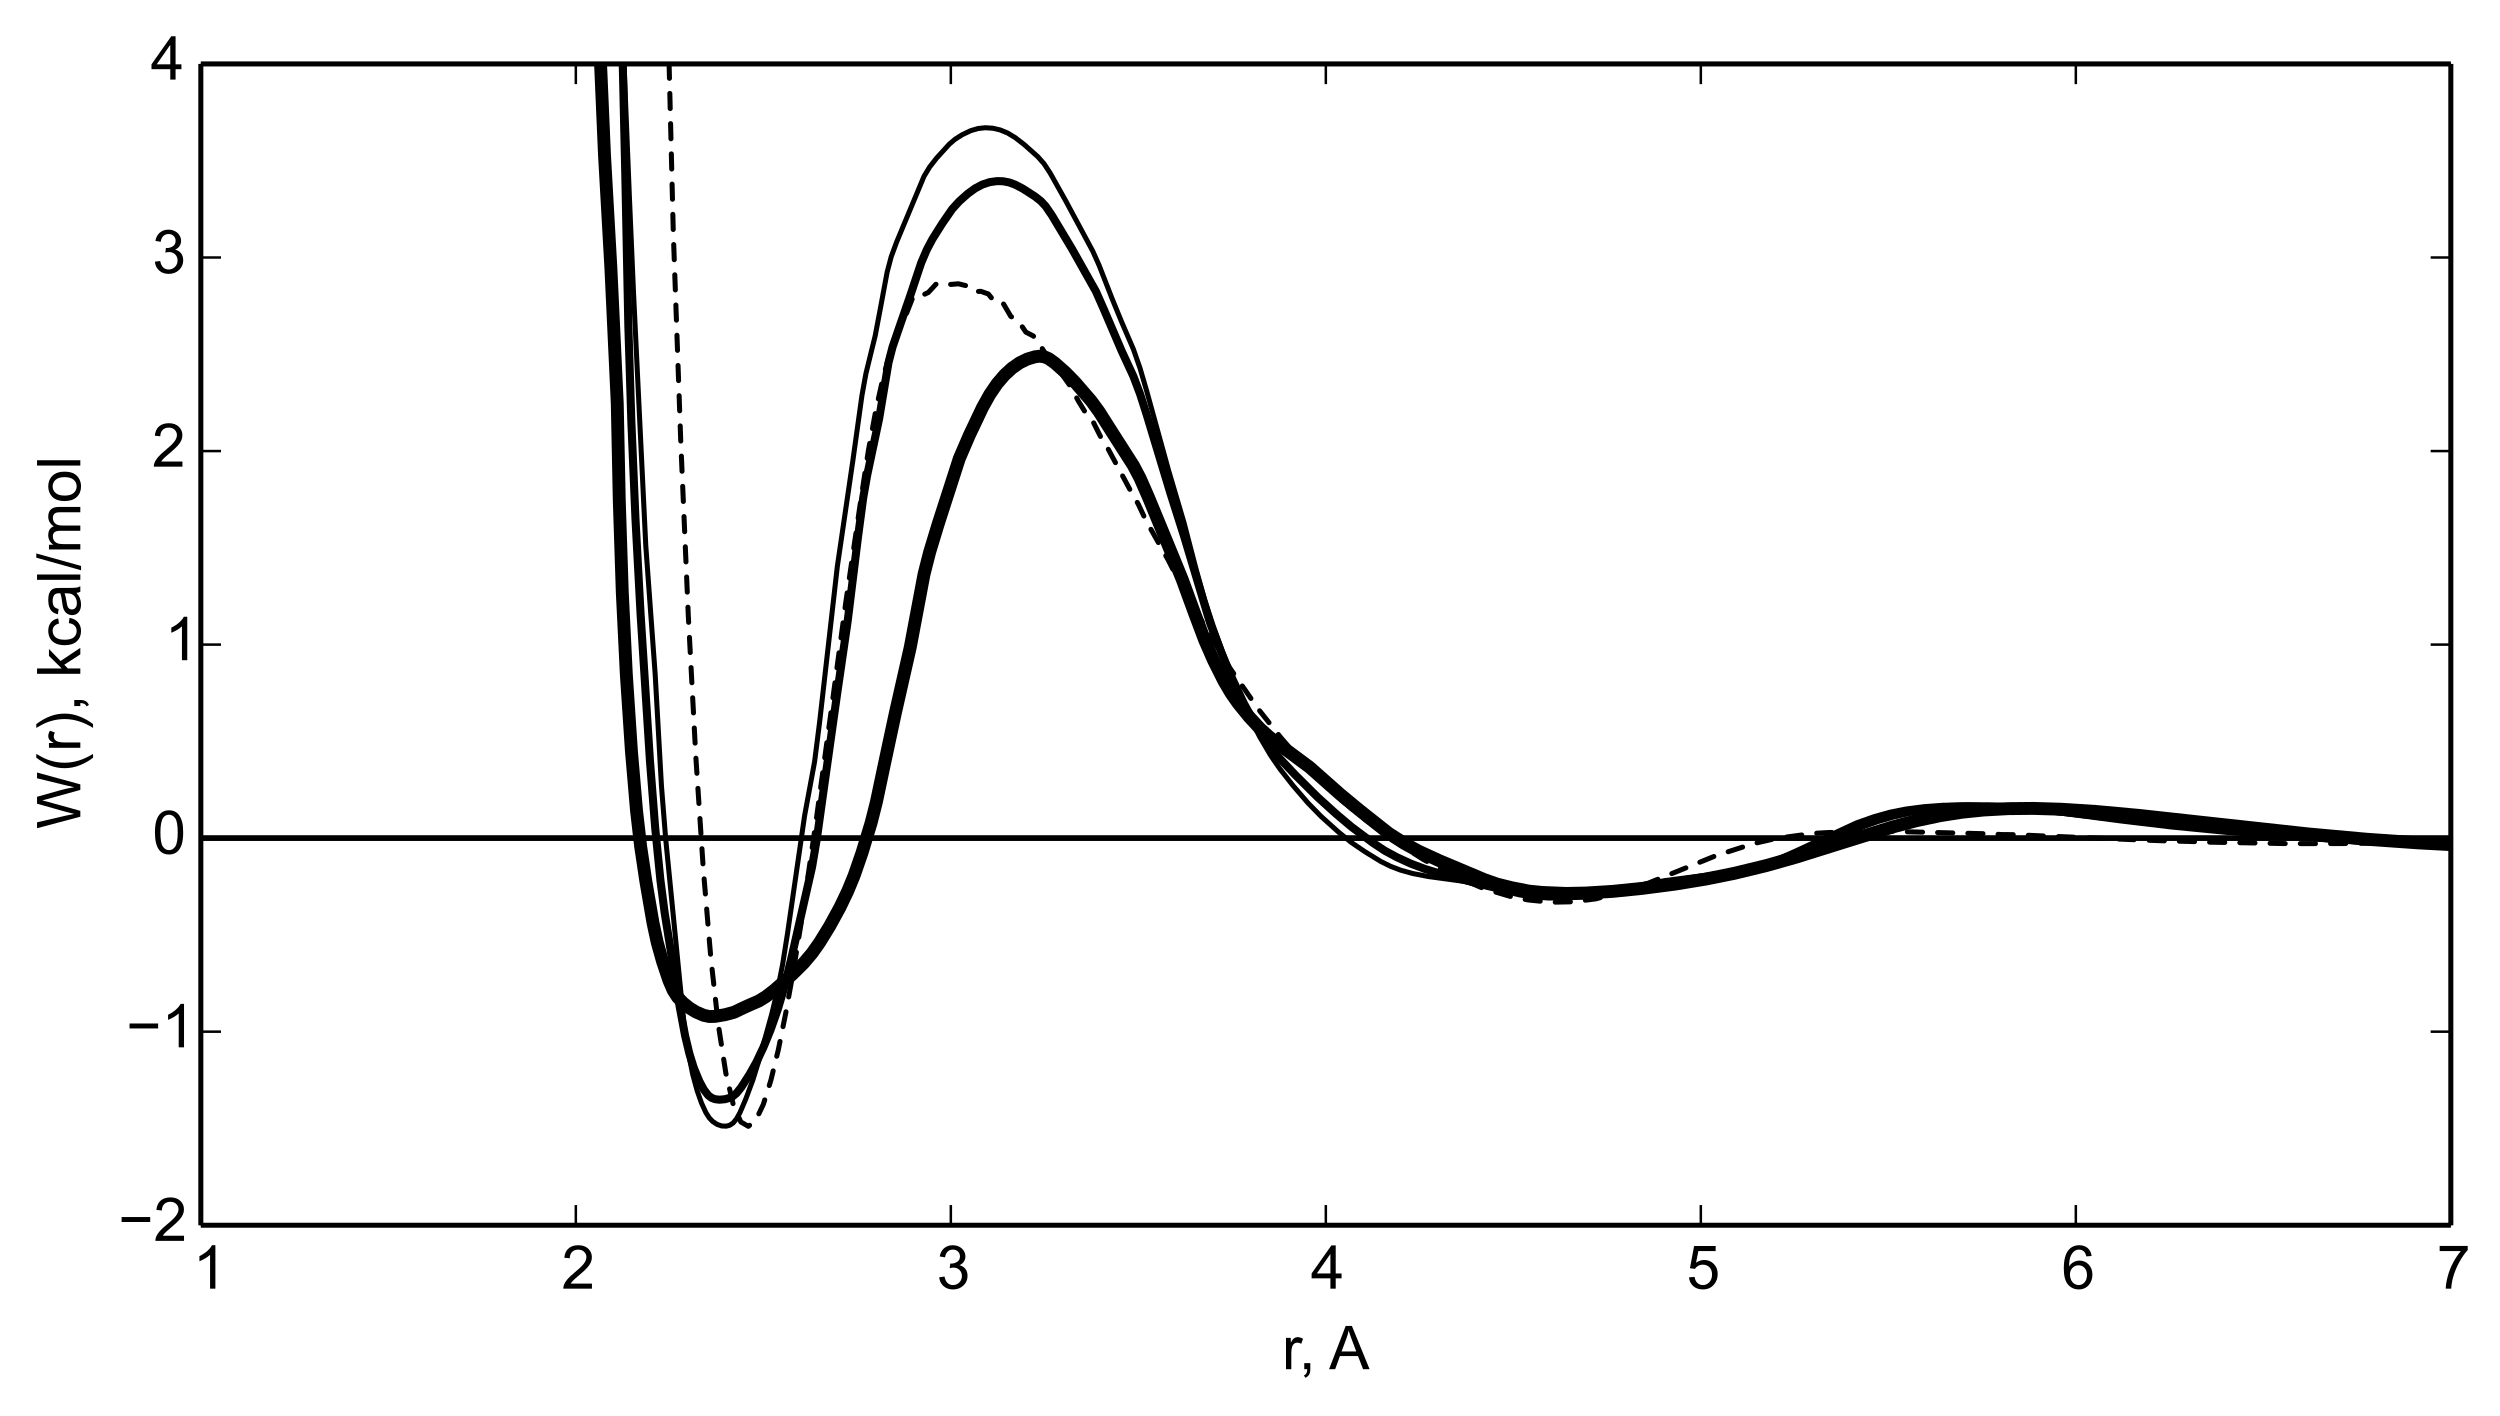 <?xml version="1.0" encoding="UTF-8" standalone="no"?>
<!-- Created with matplotlib (http://matplotlib.org/) -->

<svg
   xmlns:dc="http://purl.org/dc/elements/1.1/"
   xmlns:cc="http://creativecommons.org/ns#"
   xmlns:rdf="http://www.w3.org/1999/02/22-rdf-syntax-ns#"
   xmlns:svg="http://www.w3.org/2000/svg"
   xmlns="http://www.w3.org/2000/svg"
   xmlns:xlink="http://www.w3.org/1999/xlink"
   xmlns:sodipodi="http://sodipodi.sourceforge.net/DTD/sodipodi-0.dtd"
   xmlns:inkscape="http://www.inkscape.org/namespaces/inkscape"
   height="281pt"
   version="1.1"
   viewBox="0 0 496 281"
   width="496pt"
   id="svg2"
   inkscape:version="0.48.4 r9939"
   sodipodi:docname="pmf.svg">
  <sodipodi:namedview
     pagecolor="#ffffff"
     bordercolor="#666666"
     borderopacity="1"
     objecttolerance="10"
     gridtolerance="10"
     guidetolerance="10"
     inkscape:pageopacity="0"
     inkscape:pageshadow="2"
     inkscape:window-width="1850"
     inkscape:window-height="1180"
     id="namedview383"
     showgrid="false"
     inkscape:zoom="2.7922874"
     inkscape:cx="236.31955"
     inkscape:cy="175.4775"
     inkscape:window-x="-3"
     inkscape:window-y="-3"
     inkscape:window-maximized="1"
     inkscape:current-layer="axes_1" />
  <defs
     id="defs4">
    <style
       type="text/css"
       id="style6">
*{stroke-linecap:butt;stroke-linejoin:round;}
  </style>
  </defs>
  <g
     id="figure_1">
    <g
       id="patch_1">
      <path
         d=" M0 281.236 L496.224 281.236 L496.224 0 L0 0 z "
         style="fill:none;"
         id="path10" />
    </g>
    <g
       id="axes_1">
      <g
         id="patch_2">
        <path
           d=" M39.844 243.087 L486.244 243.087 L486.244 12.687 L39.844 12.687 z "
           style="fill:none;"
           id="path14" />
      </g>
      <g
         id="line2d_1">
        <path
           clip-path="url(#peac924533e)"
           d="m 132.744,12.538 0.844,33.845 1.488,41.584 1.488,34.304 1.488,27.89 1.488,22.344 1.488,17.551 1.488,13.271 1.488,9.566 1.488,6.313 1.488,3.389 1.488,0.866 1.488,-1.22 1.488,-3.133 1.488,-4.746 1.488,-6.085 1.488,-7.352 1.488,-8.257 1.488,-9.155 2.976,-20.258 2.976,-21.697 2.976,-22.097 2.976,-20.286 1.488,-9.707 1.488,-8.085 1.488,-6.699 1.488,-5.124 1.488,-4.511 1.488,-2.518 1.488,-3.793 1.488,-0.008 1.488,-0.707 1.488,-1.611 1.488,-0.36 1.488,0.382 1.488,-0.132 1.488,0.361 1.488,1.204 1.488,-0.067 1.488,0.523 1.488,1.856 1.488,0.065 1.488,2.528 1.488,0.903 1.488,2.211 1.488,0.773 1.488,2.034 1.488,2.419 1.488,1.455 2.976,4.177 1.488,2.809 1.488,2.428 1.488,1.786 1.488,2.968 1.488,2.408 4.464,8.318 1.488,2.582 1.488,3.172 4.464,7.932 1.488,2.952 5.952,10.566 1.488,2.312 2.976,5.112 5.952,8.601 4.464,5.647 4.464,5.151 1.488,1.676 5.952,5.491 4.464,3.681 5.952,4.389 5.952,3.788 4.464,2.401 1.488,0.783 5.952,2.559 5.952,1.766 2.976,0.529 4.464,0.448 4.464,-0.091 4.464,-0.577 7.44,-2.034 2.976,-1.088 8.928,-3.619 4.464,-1.821 7.44,-2.391 4.464,-1.021 7.44,-1.014 2.976,-0.169 10.416,-0.243 2.976,0.039 19.344,0.482 1.488,0.119 2.976,0.028 5.952,0.28 2.976,0.106 5.952,0.254 8.928,0.369 5.952,0.223 4.464,0.102 4.464,0.157 7.44,0.128 7.44,0.148 5.952,10e-4 5.952,-0.017 22.32,-0.337 0,0"
           style="fill:none;stroke:#000000;stroke-linecap:round;stroke-linejoin:round;stroke-dasharray:3, 3;stroke-dashoffset:0;stroke-width:1;stroke-miterlimit:4"
           id="path17"
           inkscape:connector-curvature="0"
           sodipodi:nodetypes="ccccccccccccccccccccccccccccccccccccccccccccccccccccccccccccccccccccccccccccccccccccccccccccccccccccccccc" />
      </g>
      <g
         id="line2d_2">
        <path
           clip-path="url(#peac924533e)"
           d="m 123.809,12.697 1.054,26.176 0.809,18.82 2.45,50.539 1.863,25.536 1.253,22.258 0.841,10.489 3.622,36.585 0.863,5.756 0.868,4.303 0.872,3.205 0.877,2.496 0.881,1.911 0.664,1.027 0.667,0.703 0.892,0.581 0.897,0.309 0.901,0.042 0.679,-0.178 0.682,-0.448 0.684,-0.831 0.687,-1.251 1.151,-2.694 1.39,-3.742 1.167,-3.74 2.593,-9.377 1.191,-4.961 0.957,-4.845 0.963,-6.073 3.408,-23.493 1.975,-10.66 0.995,-7.835 3.522,-30.944 3.07,-20.921 1.811,-12.986 0.782,-4.305 1.047,-4.287 0.788,-3.196 1.056,-5.567 1.327,-7.122 0.801,-3.025 1.072,-2.916 5.442,-13.056 1.105,-1.831 1.389,-1.78 2.523,-2.769 1.131,-0.963 1.421,-0.902 1.717,-0.817 1.441,-0.419 1.451,-0.153 1.459,0.095 1.469,0.341 1.478,0.608 1.487,0.901 1.798,1.386 2.721,2.429 1.22,1.385 1.226,1.865 3.092,5.52 5.346,9.949 1.275,2.847 2.569,6.593 1.944,4.738 2.287,5.301 1.316,3.785 1.322,4.516 4.345,15.768 3.05,10.32 2.396,9.226 1.725,6.166 1.735,5.28 2.449,6.713 2.47,6.237 2.134,4.776 2.151,4.172 2.168,3.679 1.818,2.634 2.566,3.264 2.96,3.444 2.615,2.681 3.396,3.06 2.668,2.159 2.692,1.827 3.106,1.907 1.957,0.967 1.97,0.754 2.38,0.66 3.201,0.617 4.048,0.549 2.864,0.393 6.223,1.344 6.77,1.353 3.005,0.285 3.032,0.055 3.059,-0.16 3.086,-0.38 5.354,-0.949 9.567,-1.721 7.463,-0.967 5.696,-0.783 3.363,-0.728 3.393,-0.953 2.442,-0.898 3.445,-1.518 12.046,-5.577 3.582,-1.262 3.096,-0.86 3.12,-0.621 3.67,-0.478 3.702,-0.272 3.736,-0.07 4.851,0.158 5.456,0.401 7.196,0.782 14.176,1.853 9.899,1.183 10.716,1.052 12.196,0.966 14.413,0.953 10.925,0.518 7.196,0.215 0,0"
           style="fill:none;stroke:#000000;stroke-linecap:square;stroke-linejoin:round"
           id="path20"
           inkscape:connector-curvature="0"
           sodipodi:nodetypes="ccccccccccccccccccccccccccccccccccccccccccccccccccccccccccccccccccccccccccccccccccccccccccccccccccccccccccccccccccccccccccc" />
      </g>
      <g
         id="line2d_3">
        <path
           clip-path="url(#peac924533e)"
           d=" M39.844 166.287 L486.244 166.287"
           style="fill:none;stroke:#000000;stroke-linecap:square;"
           id="path23" />
      </g>
      <g
         id="line2d_4">
        <path
           clip-path="url(#peac924533e)"
           d="m 123.557,12.871 0.502,21.745 0.603,30.016 0.605,19.205 0.811,19.104 1.019,18.982 1.85,28.976 1.038,13.294 1.044,10.463 0.839,6.436 2.974,18.599 1.074,5.761 0.865,3.614 0.869,2.787 1.092,2.644 0.879,1.648 0.884,1.162 0.665,0.505 0.668,0.258 0.895,0.111 1.125,-0.101 0.904,-0.26 0.682,-0.358 0.684,-0.579 0.917,-1.14 1.615,-2.505 1.395,-2.487 1.407,-2.957 1.417,-3.468 1.428,-4.053 1.198,-4.046 1.447,-5.881 4.163,-18.334 0.992,-5.904 1.498,-10.771 2.522,-17.968 2.041,-14.067 2.062,-16.79 1.039,-7.809 0.782,-4.436 2.365,-11.185 1.859,-11.121 0.801,-3.108 1.343,-3.913 2.166,-6.269 2.187,-6.552 1.103,-2.574 1.108,-2.097 1.952,-3.1 1.97,-2.859 1.417,-1.561 1.713,-1.522 1.438,-1.038 1.446,-0.765 1.456,-0.477 1.465,-0.198 1.179,0.034 1.185,0.228 1.19,0.437 1.497,0.776 2.415,1.549 1.216,0.954 0.917,0.988 1.227,1.783 4.032,6.721 4.736,8.421 1.599,3.624 3.552,8.296 2.287,4.937 1.316,3.481 1.322,4.136 4.682,15.51 2.713,8.539 5.161,17.219 2.092,5.519 2.46,5.872 2.127,4.504 1.785,3.325 1.795,2.946 1.808,2.581 1.818,2.215 2.934,3.123 4.457,4.436 3.767,3.411 3.047,2.57 4.241,3.166 2.338,1.546 2.356,1.274 2.772,1.278 2.796,1.056 3.226,0.994 9.041,2.341 6.736,1.556 2.561,0.386 3.013,0.199 3.476,0.011 3.511,-0.235 4.886,-0.612 7.687,-1.206 8.788,-1.27 7.567,-1.158 3.841,-0.868 3.88,-1.096 3.428,-1.241 4.452,-1.87 9.566,-4.12 4.097,-1.465 3.1,-0.907 3.123,-0.698 3.675,-0.591 4.239,-0.434 3.745,-0.159 4.864,0.035 5.469,0.281 6.656,0.589 10.174,1.168 17.481,2.001 13.247,1.245 15.508,1.217 12.764,0.784 9.788,0.418 0,0"
           style="fill:none;stroke:#000000;stroke-width:1.6;stroke-linecap:square;stroke-linejoin:round"
           id="path26"
           inkscape:connector-curvature="0"
           sodipodi:nodetypes="cccccccccccccccccccccccccccccccccccccccccccccccccccccccccccccccccccccccccccccccccccccccccccccccccccccccccccccccccccccccccc" />
      </g>
      <g
         id="line2d_5">
        <path
           clip-path="url(#peac924533e)"
           d=" M39.844 166.287 L486.244 166.287"
           style="fill:none;stroke:#000000;stroke-linecap:square;"
           id="path29" />
      </g>
      <g
         id="line2d_6">
        <path
           clip-path="url(#peac924533e)"
           d="m 119.167,13.079 0.762,17.62 1.272,22.503 1.262,26.819 0.398,19.19 0.598,18.252 0.802,16.311 1.007,15.154 1.014,11.868 0.816,7.097 1.025,6.883 1.447,8.394 0.832,3.845 1.047,3.74 1.265,3.775 0.848,1.964 0.853,1.325 1.072,1.123 1.295,1.045 1.305,0.795 1.535,0.663 1.105,0.234 1.112,-0.024 2.02,-0.341 1.814,-0.489 1.373,-0.668 1.615,-0.742 1.863,-0.807 1.41,-0.862 1.658,-1.273 3.604,-3.152 2.195,-2.18 1.725,-2.03 1.49,-2.11 2.005,-3.26 2.026,-3.706 1.532,-3.191 1.286,-3.123 1.554,-4.486 1.829,-6.011 1.051,-4.167 1.588,-7.517 2.136,-9.969 2.973,-13.11 2.738,-14.522 1.105,-4.35 1.668,-5.498 4.226,-13.108 2,-4.643 2.597,-5.478 1.456,-2.617 1.465,-2.138 1.474,-1.72 1.484,-1.359 1.493,-1.042 1.503,-0.736 1.512,-0.457 0.912,-0.118 0.915,0.093 0.919,0.383 1.23,0.88 2.169,1.921 1.874,1.928 3.155,3.648 1.592,2.173 2.247,3.55 2.918,4.564 1.635,2.557 1.316,2.5 1.654,3.766 4.688,11.373 2.034,4.98 2.393,6.55 2.069,5.498 1.735,3.965 2.097,4.181 1.407,2.382 1.415,2.01 2.134,2.626 2.151,2.326 1.805,1.632 2.547,1.965 5.532,4.114 6.019,5.325 3.824,3.164 5.827,4.608 3.153,2.02 2.786,1.521 4.022,1.849 9.03,3.802 2.507,0.877 2.948,0.732 3.402,0.667 2.574,0.252 4.771,0.202 3.952,-0.082 5.341,-0.333 5.878,-0.599 6.439,-0.838 6.082,-0.996 5.704,-1.146 6.277,-1.522 5.887,-1.662 8.494,-2.66 10.749,-3.357 4.694,-1.241 4.748,-1.004 4.267,-0.672 4.309,-0.44 4.901,-0.272 4.957,-0.049 5.574,0.167 6.783,0.435 8.625,0.789 13.546,1.487 20.137,2.2 11.344,1.029 10.302,0.728 6.546,0.355 0,0"
           style="fill:none;stroke:#000000;stroke-width:2.56;stroke-linecap:square;stroke-linejoin:round"
           id="path32"
           inkscape:connector-curvature="0"
           sodipodi:nodetypes="cccccccccccccccccccccccccccccccccccccccccccccccccccccccccccccccccccccccccccccccccccccccccccccccccccccccccccccccccccccccc" />
      </g>
      <g
         id="line2d_7">
        <path
           clip-path="url(#peac924533e)"
           d=" M39.844 166.287 L486.244 166.287"
           style="fill:none;stroke:#000000;stroke-linecap:square;"
           id="path35" />
      </g>
      <g
         id="matplotlib.axis_1">
        <g
           id="xtick_1">
          <g
             id="line2d_8">
            <defs
               id="defs40">
              <path
                 d=" M0 0 L0 -4"
                 id="m93b0483c22"
                 style="stroke:#000000;stroke-width:0.5;" />
            </defs>
            <g
               id="g43">
              <use
                 style="stroke:#000000;stroke-width:0.5;"
                 x="39.844"
                 xlink:href="#m93b0483c22"
                 y="243.087"
                 id="use45" />
            </g>
          </g>
          <g
             id="line2d_9">
            <defs
               id="defs48">
              <path
                 d=" M0 0 L0 4"
                 id="m741efc42ff"
                 style="stroke:#000000;stroke-width:0.5;" />
            </defs>
            <g
               id="g51">
              <use
                 style="stroke:#000000;stroke-width:0.5;"
                 x="39.844"
                 xlink:href="#m741efc42ff"
                 y="12.687"
                 id="use53" />
            </g>
          </g>
          <g
             id="text_1">
            <!-- 1 -->
            <defs
               id="defs56">
              <path
                 d=" M37.25 0 L28.469 0 L28.469 56 Q25.297 52.984 20.141 49.953 Q14.984 46.922 10.891 45.406 L10.891 53.906 Q18.266 57.375 23.781 62.297 Q29.297 67.234 31.594 71.875 L37.25 71.875 z "
                 id="ArialMT-31" />
            </defs>
            <g
               transform="translate(38.262 255.677)scale(0.12 -0.12)"
               id="g59">
              <use
                 xlink:href="#ArialMT-31"
                 id="use61" />
            </g>
          </g>
        </g>
        <g
           id="xtick_2">
          <g
             id="line2d_10">
            <g
               id="g65">
              <use
                 style="stroke:#000000;stroke-width:0.5;"
                 x="114.244"
                 xlink:href="#m93b0483c22"
                 y="243.087"
                 id="use67" />
            </g>
          </g>
          <g
             id="line2d_11">
            <g
               id="g70">
              <use
                 style="stroke:#000000;stroke-width:0.5;"
                 x="114.244"
                 xlink:href="#m741efc42ff"
                 y="12.687"
                 id="use72" />
            </g>
          </g>
          <g
             id="text_2">
            <!-- 2 -->
            <defs
               id="defs75">
              <path
                 d=" M50.344 8.453 L50.344 0 L3.031 0 Q2.938 3.172 4.047 6.109 Q5.859 10.938 9.828 15.625 Q13.812 20.312 21.344 26.469 Q33.016 36.031 37.109 41.625 Q41.219 47.219 41.219 52.203 Q41.219 57.422 37.469 61 Q33.734 64.594 27.734 64.594 Q21.391 64.594 17.578 60.781 Q13.766 56.984 13.719 50.25 L4.688 51.172 Q5.609 61.281 11.656 66.578 Q17.719 71.875 27.938 71.875 Q38.234 71.875 44.234 66.156 Q50.25 60.453 50.25 52 Q50.25 47.703 48.484 43.547 Q46.734 39.406 42.656 34.812 Q38.578 30.219 29.109 22.219 Q21.188 15.578 18.938 13.203 Q16.703 10.844 15.234 8.453 z "
                 id="ArialMT-32" />
            </defs>
            <g
               transform="translate(111.399 255.677)scale(0.12 -0.12)"
               id="g78">
              <use
                 xlink:href="#ArialMT-32"
                 id="use80" />
            </g>
          </g>
        </g>
        <g
           id="xtick_3">
          <g
             id="line2d_12">
            <g
               id="g84">
              <use
                 style="stroke:#000000;stroke-width:0.5;"
                 x="188.644"
                 xlink:href="#m93b0483c22"
                 y="243.087"
                 id="use86" />
            </g>
          </g>
          <g
             id="line2d_13">
            <g
               id="g89">
              <use
                 style="stroke:#000000;stroke-width:0.5;"
                 x="188.644"
                 xlink:href="#m741efc42ff"
                 y="12.687"
                 id="use91" />
            </g>
          </g>
          <g
             id="text_3">
            <!-- 3 -->
            <defs
               id="defs94">
              <path
                 d=" M4.203 18.891 L12.984 20.062 Q14.5 12.594 18.141 9.297 Q21.781 6 27 6 Q33.203 6 37.469 10.297 Q41.75 14.594 41.75 20.953 Q41.75 27 37.797 30.922 Q33.844 34.859 27.734 34.859 Q25.25 34.859 21.531 33.891 L22.516 41.609 Q23.391 41.5 23.922 41.5 Q29.547 41.5 34.031 44.422 Q38.531 47.359 38.531 53.469 Q38.531 58.297 35.25 61.469 Q31.984 64.656 26.812 64.656 Q21.688 64.656 18.266 61.422 Q14.844 58.203 13.875 51.766 L5.078 53.328 Q6.688 62.156 12.391 67.016 Q18.109 71.875 26.609 71.875 Q32.469 71.875 37.391 69.359 Q42.328 66.844 44.938 62.5 Q47.562 58.156 47.562 53.266 Q47.562 48.641 45.062 44.828 Q42.578 41.016 37.703 38.766 Q44.047 37.312 47.562 32.688 Q51.078 28.078 51.078 21.141 Q51.078 11.766 44.234 5.25 Q37.406 -1.266 26.953 -1.266 Q17.531 -1.266 11.297 4.344 Q5.078 9.969 4.203 18.891"
                 id="ArialMT-33" />
            </defs>
            <g
               transform="translate(185.831 255.677)scale(0.12 -0.12)"
               id="g97">
              <use
                 xlink:href="#ArialMT-33"
                 id="use99" />
            </g>
          </g>
        </g>
        <g
           id="xtick_4">
          <g
             id="line2d_14">
            <g
               id="g103">
              <use
                 style="stroke:#000000;stroke-width:0.5;"
                 x="263.044"
                 xlink:href="#m93b0483c22"
                 y="243.087"
                 id="use105" />
            </g>
          </g>
          <g
             id="line2d_15">
            <g
               id="g108">
              <use
                 style="stroke:#000000;stroke-width:0.5;"
                 x="263.044"
                 xlink:href="#m741efc42ff"
                 y="12.687"
                 id="use110" />
            </g>
          </g>
          <g
             id="text_4">
            <!-- 4 -->
            <defs
               id="defs113">
              <path
                 d=" M32.328 0 L32.328 17.141 L1.266 17.141 L1.266 25.203 L33.938 71.578 L41.109 71.578 L41.109 25.203 L50.781 25.203 L50.781 17.141 L41.109 17.141 L41.109 0 z  M32.328 25.203 L32.328 57.469 L9.906 25.203 z "
                 id="ArialMT-34" />
            </defs>
            <g
               transform="translate(260.073 255.677)scale(0.12 -0.12)"
               id="g116">
              <use
                 xlink:href="#ArialMT-34"
                 id="use118" />
            </g>
          </g>
        </g>
        <g
           id="xtick_5">
          <g
             id="line2d_16">
            <g
               id="g122">
              <use
                 style="stroke:#000000;stroke-width:0.5;"
                 x="337.444"
                 xlink:href="#m93b0483c22"
                 y="243.087"
                 id="use124" />
            </g>
          </g>
          <g
             id="line2d_17">
            <g
               id="g127">
              <use
                 style="stroke:#000000;stroke-width:0.5;"
                 x="337.444"
                 xlink:href="#m741efc42ff"
                 y="12.687"
                 id="use129" />
            </g>
          </g>
          <g
             id="text_5">
            <!-- 5 -->
            <defs
               id="defs132">
              <path
                 d=" M4.156 18.75 L13.375 19.531 Q14.406 12.797 18.141 9.391 Q21.875 6 27.156 6 Q33.5 6 37.891 10.781 Q42.281 15.578 42.281 23.484 Q42.281 31 38.062 35.344 Q33.844 39.703 27 39.703 Q22.75 39.703 19.328 37.766 Q15.922 35.844 13.969 32.766 L5.719 33.844 L12.641 70.609 L48.25 70.609 L48.25 62.203 L19.672 62.203 L15.828 42.969 Q22.266 47.469 29.344 47.469 Q38.719 47.469 45.156 40.969 Q51.609 34.469 51.609 24.266 Q51.609 14.547 45.953 7.469 Q39.062 -1.219 27.156 -1.219 Q17.391 -1.219 11.203 4.25 Q5.031 9.719 4.156 18.75"
                 id="ArialMT-35" />
            </defs>
            <g
               transform="translate(334.597 255.677)scale(0.12 -0.12)"
               id="g135">
              <use
                 xlink:href="#ArialMT-35"
                 id="use137" />
            </g>
          </g>
        </g>
        <g
           id="xtick_6">
          <g
             id="line2d_18">
            <g
               id="g141">
              <use
                 style="stroke:#000000;stroke-width:0.5;"
                 x="411.844"
                 xlink:href="#m93b0483c22"
                 y="243.087"
                 id="use143" />
            </g>
          </g>
          <g
             id="line2d_19">
            <g
               id="g146">
              <use
                 style="stroke:#000000;stroke-width:0.5;"
                 x="411.844"
                 xlink:href="#m741efc42ff"
                 y="12.687"
                 id="use148" />
            </g>
          </g>
          <g
             id="text_6">
            <!-- 6 -->
            <defs
               id="defs151">
              <path
                 d=" M49.75 54.047 L41.016 53.375 Q39.844 58.547 37.703 60.891 Q34.125 64.656 28.906 64.656 Q24.703 64.656 21.531 62.312 Q17.391 59.281 14.984 53.469 Q12.594 47.656 12.5 36.922 Q15.672 41.75 20.266 44.094 Q24.859 46.438 29.891 46.438 Q38.672 46.438 44.844 39.969 Q51.031 33.5 51.031 23.25 Q51.031 16.5 48.125 10.719 Q45.219 4.938 40.141 1.859 Q35.062 -1.219 28.609 -1.219 Q17.625 -1.219 10.688 6.859 Q3.766 14.938 3.766 33.5 Q3.766 54.25 11.422 63.672 Q18.109 71.875 29.438 71.875 Q37.891 71.875 43.281 67.141 Q48.688 62.406 49.75 54.047 M13.875 23.188 Q13.875 18.656 15.797 14.5 Q17.719 10.359 21.188 8.172 Q24.656 6 28.469 6 Q34.031 6 38.031 10.484 Q42.047 14.984 42.047 22.703 Q42.047 30.125 38.078 34.391 Q34.125 38.672 28.125 38.672 Q22.172 38.672 18.016 34.391 Q13.875 30.125 13.875 23.188"
                 id="ArialMT-36" />
            </defs>
            <g
               transform="translate(409.008 255.677)scale(0.12 -0.12)"
               id="g154">
              <use
                 xlink:href="#ArialMT-36"
                 id="use156" />
            </g>
          </g>
        </g>
        <g
           id="xtick_7">
          <g
             id="line2d_20">
            <g
               id="g160">
              <use
                 style="stroke:#000000;stroke-width:0.5;"
                 x="486.244"
                 xlink:href="#m93b0483c22"
                 y="243.087"
                 id="use162" />
            </g>
          </g>
          <g
             id="line2d_21">
            <g
               id="g165">
              <use
                 style="stroke:#000000;stroke-width:0.5;"
                 x="486.244"
                 xlink:href="#m741efc42ff"
                 y="12.687"
                 id="use167" />
            </g>
          </g>
          <g
             id="text_7">
            <!-- 7 -->
            <defs
               id="defs170">
              <path
                 d=" M4.734 62.203 L4.734 70.656 L51.078 70.656 L51.078 63.812 Q44.234 56.547 37.516 44.484 Q30.812 32.422 27.156 19.672 Q24.516 10.688 23.781 0 L14.75 0 Q14.891 8.453 18.062 20.406 Q21.234 32.375 27.172 43.484 Q33.109 54.594 39.797 62.203 z "
                 id="ArialMT-37" />
            </defs>
            <g
               transform="translate(483.463 255.677)scale(0.12 -0.12)"
               id="g173">
              <use
                 xlink:href="#ArialMT-37"
                 id="use175" />
            </g>
          </g>
        </g>
        <g
           id="text_8">
          <!-- r, A -->
          <defs
             id="defs178">
            <path
               d=" M-0.141 0 L27.344 71.578 L37.547 71.578 L66.844 0 L56.062 0 L47.703 21.688 L17.781 21.688 L9.906 0 z  M20.516 29.391 L44.781 29.391 L37.312 49.219 Q33.891 58.25 32.234 64.062 Q30.859 57.172 28.375 50.391 z "
               id="ArialMT-41" />
            <path
               d=" M8.891 0 L8.891 10.016 L18.891 10.016 L18.891 0 Q18.891 -5.516 16.938 -8.906 Q14.984 -12.312 10.75 -14.156 L8.297 -10.406 Q11.078 -9.188 12.391 -6.812 Q13.719 -4.438 13.875 0 z "
               id="ArialMT-2c" />
            <path
               d=" M6.5 0 L6.5 51.859 L14.406 51.859 L14.406 44 Q17.438 49.516 20 51.266 Q22.562 53.031 25.641 53.031 Q30.078 53.031 34.672 50.203 L31.641 42.047 Q28.422 43.953 25.203 43.953 Q22.312 43.953 20.016 42.219 Q17.719 40.484 16.75 37.406 Q15.281 32.719 15.281 27.156 L15.281 0 z "
               id="ArialMT-72" />
            <path
               id="ArialMT-20" />
          </defs>
          <g
             transform="translate(254.362 271.651)scale(0.12 -0.12)"
             id="g184">
            <use
               xlink:href="#ArialMT-72"
               id="use186" />
            <use
               x="27.801"
               xlink:href="#ArialMT-2c"
               id="use188" />
            <use
               x="55.584"
               xlink:href="#ArialMT-20"
               id="use190" />
            <use
               x="77.867"
               xlink:href="#ArialMT-41"
               id="use192" />
          </g>
        </g>
      </g>
      <g
         id="matplotlib.axis_2">
        <g
           id="ytick_1">
          <g
             id="line2d_22">
            <defs
               id="defs197">
              <path
                 d=" M0 0 L4 0"
                 id="m728421d6d4"
                 style="stroke:#000000;stroke-width:0.5;" />
            </defs>
            <g
               id="g200">
              <use
                 style="stroke:#000000;stroke-width:0.5;"
                 x="39.844"
                 xlink:href="#m728421d6d4"
                 y="243.087"
                 id="use202" />
            </g>
          </g>
          <g
             id="line2d_23">
            <defs
               id="defs205">
              <path
                 d=" M0 0 L-4 0"
                 id="mcb0005524f"
                 style="stroke:#000000;stroke-width:0.5;" />
            </defs>
            <g
               id="g208">
              <use
                 style="stroke:#000000;stroke-width:0.5;"
                 x="486.244"
                 xlink:href="#mcb0005524f"
                 y="243.087"
                 id="use210" />
            </g>
          </g>
          <g
             id="text_9">
            <!-- −2 -->
            <defs
               id="defs213">
              <path
                 d=" M52.828 31.203 L5.562 31.203 L5.562 39.406 L52.828 39.406 z "
                 id="ArialMT-2212" />
            </defs>
            <g
               transform="translate(23.461 246.189)scale(0.12 -0.12)"
               id="g216">
              <use
                 xlink:href="#ArialMT-2212"
                 id="use218" />
              <use
                 x="58.398"
                 xlink:href="#ArialMT-32"
                 id="use220" />
            </g>
          </g>
        </g>
        <g
           id="ytick_2">
          <g
             id="line2d_24">
            <g
               id="g224">
              <use
                 style="stroke:#000000;stroke-width:0.5;"
                 x="39.844"
                 xlink:href="#m728421d6d4"
                 y="204.687"
                 id="use226" />
            </g>
          </g>
          <g
             id="line2d_25">
            <g
               id="g229">
              <use
                 style="stroke:#000000;stroke-width:0.5;"
                 x="486.244"
                 xlink:href="#mcb0005524f"
                 y="204.687"
                 id="use231" />
            </g>
          </g>
          <g
             id="text_10">
            <!-- −1 -->
            <g
               transform="translate(25.032 207.789)scale(0.12 -0.12)"
               id="g234">
              <use
                 xlink:href="#ArialMT-2212"
                 id="use236" />
              <use
                 x="58.398"
                 xlink:href="#ArialMT-31"
                 id="use238" />
            </g>
          </g>
        </g>
        <g
           id="ytick_3">
          <g
             id="line2d_26">
            <g
               id="g242">
              <use
                 style="stroke:#000000;stroke-width:0.5;"
                 x="39.844"
                 xlink:href="#m728421d6d4"
                 y="166.287"
                 id="use244" />
            </g>
          </g>
          <g
             id="line2d_27">
            <g
               id="g247">
              <use
                 style="stroke:#000000;stroke-width:0.5;"
                 x="486.244"
                 xlink:href="#mcb0005524f"
                 y="166.287"
                 id="use249" />
            </g>
          </g>
          <g
             id="text_11">
            <!-- 0 -->
            <defs
               id="defs252">
              <path
                 d=" M4.156 35.297 Q4.156 48 6.766 55.734 Q9.375 63.484 14.516 67.672 Q19.672 71.875 27.484 71.875 Q33.25 71.875 37.594 69.547 Q41.938 67.234 44.766 62.859 Q47.609 58.5 49.219 52.219 Q50.828 45.953 50.828 35.297 Q50.828 22.703 48.234 14.969 Q45.656 7.234 40.5 3 Q35.359 -1.219 27.484 -1.219 Q17.141 -1.219 11.234 6.203 Q4.156 15.141 4.156 35.297 M13.188 35.297 Q13.188 17.672 17.312 11.828 Q21.438 6 27.484 6 Q33.547 6 37.672 11.859 Q41.797 17.719 41.797 35.297 Q41.797 52.984 37.672 58.781 Q33.547 64.594 27.391 64.594 Q21.344 64.594 17.719 59.469 Q13.188 52.938 13.188 35.297"
                 id="ArialMT-30" />
            </defs>
            <g
               transform="translate(30.243 169.389)scale(0.12 -0.12)"
               id="g255">
              <use
                 xlink:href="#ArialMT-30"
                 id="use257" />
            </g>
          </g>
        </g>
        <g
           id="ytick_4">
          <g
             id="line2d_28">
            <g
               id="g261">
              <use
                 style="stroke:#000000;stroke-width:0.5;"
                 x="39.844"
                 xlink:href="#m728421d6d4"
                 y="127.887"
                 id="use263" />
            </g>
          </g>
          <g
             id="line2d_29">
            <g
               id="g266">
              <use
                 style="stroke:#000000;stroke-width:0.5;"
                 x="486.244"
                 xlink:href="#mcb0005524f"
                 y="127.887"
                 id="use268" />
            </g>
          </g>
          <g
             id="text_12">
            <!-- 1 -->
            <g
               transform="translate(32.681 130.989)scale(0.12 -0.12)"
               id="g271">
              <use
                 xlink:href="#ArialMT-31"
                 id="use273" />
            </g>
          </g>
        </g>
        <g
           id="ytick_5">
          <g
             id="line2d_30">
            <g
               id="g277">
              <use
                 style="stroke:#000000;stroke-width:0.5;"
                 x="39.844"
                 xlink:href="#m728421d6d4"
                 y="89.487"
                 id="use279" />
            </g>
          </g>
          <g
             id="line2d_31">
            <g
               id="g282">
              <use
                 style="stroke:#000000;stroke-width:0.5;"
                 x="486.244"
                 xlink:href="#mcb0005524f"
                 y="89.487"
                 id="use284" />
            </g>
          </g>
          <g
             id="text_13">
            <!-- 2 -->
            <g
               transform="translate(30.155 92.589)scale(0.12 -0.12)"
               id="g287">
              <use
                 xlink:href="#ArialMT-32"
                 id="use289" />
            </g>
          </g>
        </g>
        <g
           id="ytick_6">
          <g
             id="line2d_32">
            <g
               id="g293">
              <use
                 style="stroke:#000000;stroke-width:0.5;"
                 x="39.844"
                 xlink:href="#m728421d6d4"
                 y="51.087"
                 id="use295" />
            </g>
          </g>
          <g
             id="line2d_33">
            <g
               id="g298">
              <use
                 style="stroke:#000000;stroke-width:0.5;"
                 x="486.244"
                 xlink:href="#mcb0005524f"
                 y="51.087"
                 id="use300" />
            </g>
          </g>
          <g
             id="text_14">
            <!-- 3 -->
            <g
               transform="translate(30.219 54.189)scale(0.12 -0.12)"
               id="g303">
              <use
                 xlink:href="#ArialMT-33"
                 id="use305" />
            </g>
          </g>
        </g>
        <g
           id="ytick_7">
          <g
             id="line2d_34">
            <g
               id="g309">
              <use
                 style="stroke:#000000;stroke-width:0.5;"
                 x="39.844"
                 xlink:href="#m728421d6d4"
                 y="12.687"
                 id="use311" />
            </g>
          </g>
          <g
             id="line2d_35">
            <g
               id="g314">
              <use
                 style="stroke:#000000;stroke-width:0.5;"
                 x="486.244"
                 xlink:href="#mcb0005524f"
                 y="12.687"
                 id="use316" />
            </g>
          </g>
          <g
             id="text_15">
            <!-- 4 -->
            <g
               transform="translate(29.902 15.789)scale(0.12 -0.12)"
               id="g319">
              <use
                 xlink:href="#ArialMT-34"
                 id="use321" />
            </g>
          </g>
        </g>
        <g
           id="text_16">
          <!-- W(r), kcal/mol -->
          <defs
             id="defs324">
            <path
               d=" M40.438 19 L49.078 17.875 Q47.656 8.938 41.812 3.875 Q35.984 -1.172 27.484 -1.172 Q16.844 -1.172 10.375 5.781 Q3.906 12.75 3.906 25.734 Q3.906 34.125 6.688 40.422 Q9.469 46.734 15.156 49.875 Q20.844 53.031 27.547 53.031 Q35.984 53.031 41.359 48.75 Q46.734 44.484 48.25 36.625 L39.703 35.297 Q38.484 40.531 35.375 43.156 Q32.281 45.797 27.875 45.797 Q21.234 45.797 17.078 41.031 Q12.938 36.281 12.938 25.984 Q12.938 15.531 16.938 10.797 Q20.953 6.062 27.391 6.062 Q32.562 6.062 36.031 9.234 Q39.5 12.406 40.438 19"
               id="ArialMT-63" />
            <path
               d=" M40.438 6.391 Q35.547 2.25 31.031 0.531 Q26.516 -1.172 21.344 -1.172 Q12.797 -1.172 8.203 3 Q3.609 7.172 3.609 13.672 Q3.609 17.484 5.344 20.625 Q7.078 23.781 9.891 25.688 Q12.703 27.594 16.219 28.562 Q18.797 29.25 24.031 29.891 Q34.672 31.156 39.703 32.906 Q39.75 34.719 39.75 35.203 Q39.75 40.578 37.25 42.781 Q33.891 45.75 27.25 45.75 Q21.047 45.75 18.094 43.578 Q15.141 41.406 13.719 35.891 L5.125 37.062 Q6.297 42.578 8.984 45.969 Q11.672 49.359 16.75 51.188 Q21.828 53.031 28.516 53.031 Q35.156 53.031 39.297 51.469 Q43.453 49.906 45.406 47.531 Q47.359 45.172 48.141 41.547 Q48.578 39.312 48.578 33.453 L48.578 21.734 Q48.578 9.469 49.141 6.219 Q49.703 2.984 51.375 0 L42.188 0 Q40.828 2.734 40.438 6.391 M39.703 26.031 Q34.906 24.078 25.344 22.703 Q19.922 21.922 17.672 20.938 Q15.438 19.969 14.203 18.094 Q12.984 16.219 12.984 13.922 Q12.984 10.406 15.641 8.062 Q18.312 5.719 23.438 5.719 Q28.516 5.719 32.469 7.938 Q36.422 10.156 38.281 14.016 Q39.703 17 39.703 22.797 z "
               id="ArialMT-61" />
            <path
               d=" M0 -1.219 L20.75 72.797 L27.781 72.797 L7.078 -1.219 z "
               id="ArialMT-2f" />
            <path
               d=" M6.594 0 L6.594 51.859 L14.453 51.859 L14.453 44.578 Q16.891 48.391 20.938 50.703 Q25 53.031 30.172 53.031 Q35.938 53.031 39.625 50.641 Q43.312 48.25 44.828 43.953 Q50.984 53.031 60.844 53.031 Q68.562 53.031 72.703 48.75 Q76.859 44.484 76.859 35.594 L76.859 0 L68.109 0 L68.109 32.672 Q68.109 37.938 67.25 40.25 Q66.406 42.578 64.156 43.984 Q61.922 45.406 58.891 45.406 Q53.422 45.406 49.797 41.766 Q46.188 38.141 46.188 30.125 L46.188 0 L37.406 0 L37.406 33.688 Q37.406 39.547 35.25 42.469 Q33.109 45.406 28.219 45.406 Q24.516 45.406 21.359 43.453 Q18.219 41.5 16.797 37.734 Q15.375 33.984 15.375 26.906 L15.375 0 z "
               id="ArialMT-6d" />
            <path
               d=" M20.219 0 L1.219 71.578 L10.938 71.578 L21.828 24.656 Q23.578 17.281 24.859 10.016 Q27.594 21.484 28.078 23.25 L41.703 71.578 L53.125 71.578 L63.375 35.359 Q67.234 21.875 68.953 10.016 Q70.312 16.797 72.516 25.594 L83.734 71.578 L93.266 71.578 L73.641 0 L64.5 0 L49.422 54.547 Q47.516 61.375 47.172 62.938 Q46.047 58.016 45.062 54.547 L29.891 0 z "
               id="ArialMT-57" />
            <path
               d=" M6.391 0 L6.391 71.578 L15.188 71.578 L15.188 0 z "
               id="ArialMT-6c" />
            <path
               d=" M6.641 0 L6.641 71.578 L15.438 71.578 L15.438 30.766 L36.234 51.859 L47.609 51.859 L27.781 32.625 L49.609 0 L38.766 0 L21.625 26.516 L15.438 20.562 L15.438 0 z "
               id="ArialMT-6b" />
            <path
               d=" M3.328 25.922 Q3.328 40.328 11.328 47.266 Q18.016 53.031 27.641 53.031 Q38.328 53.031 45.109 46.016 Q51.906 39.016 51.906 26.656 Q51.906 16.656 48.906 10.906 Q45.906 5.172 40.156 2 Q34.422 -1.172 27.641 -1.172 Q16.75 -1.172 10.031 5.812 Q3.328 12.797 3.328 25.922 M12.359 25.922 Q12.359 15.969 16.703 11.016 Q21.047 6.062 27.641 6.062 Q34.188 6.062 38.531 11.031 Q42.875 16.016 42.875 26.219 Q42.875 35.844 38.5 40.797 Q34.125 45.75 27.641 45.75 Q21.047 45.75 16.703 40.812 Q12.359 35.891 12.359 25.922"
               id="ArialMT-6f" />
            <path
               d=" M12.359 -21.047 L6.062 -21.047 Q20.656 2.391 20.656 25.875 Q20.656 35.062 18.562 44.094 Q16.891 51.422 13.922 58.156 Q12.016 62.547 6.062 72.797 L12.359 72.797 Q21.531 60.547 25.922 48.188 Q29.688 37.547 29.688 25.922 Q29.688 12.75 24.625 0.438 Q19.578 -11.859 12.359 -21.047"
               id="ArialMT-29" />
            <path
               d=" M23.391 -21.047 Q16.109 -11.859 11.078 0.438 Q6.062 12.75 6.062 25.922 Q6.062 37.547 9.812 48.188 Q14.203 60.547 23.391 72.797 L29.688 72.797 Q23.781 62.641 21.875 58.297 Q18.891 51.562 17.188 44.234 Q15.094 35.109 15.094 25.875 Q15.094 2.391 29.688 -21.047 z "
               id="ArialMT-28" />
          </defs>
          <g
             transform="translate(15.936 164.46)rotate(-90.0)scale(0.12 -0.12)"
             id="g336">
            <use
               xlink:href="#ArialMT-57"
               id="use338" />
            <use
               x="94.385"
               xlink:href="#ArialMT-28"
               id="use340" />
            <use
               x="127.686"
               xlink:href="#ArialMT-72"
               id="use342" />
            <use
               x="160.986"
               xlink:href="#ArialMT-29"
               id="use344" />
            <use
               x="194.287"
               xlink:href="#ArialMT-2c"
               id="use346" />
            <use
               x="222.07"
               xlink:href="#ArialMT-20"
               id="use348" />
            <use
               x="249.854"
               xlink:href="#ArialMT-6b"
               id="use350" />
            <use
               x="299.854"
               xlink:href="#ArialMT-63"
               id="use352" />
            <use
               x="349.854"
               xlink:href="#ArialMT-61"
               id="use354" />
            <use
               x="405.469"
               xlink:href="#ArialMT-6c"
               id="use356" />
            <use
               x="427.686"
               xlink:href="#ArialMT-2f"
               id="use358" />
            <use
               x="455.469"
               xlink:href="#ArialMT-6d"
               id="use360" />
            <use
               x="538.77"
               xlink:href="#ArialMT-6f"
               id="use362" />
            <use
               x="594.385"
               xlink:href="#ArialMT-6c"
               id="use364" />
          </g>
        </g>
      </g>
      <g
         id="patch_3">
        <path
           d=" M39.844 12.687 L486.244 12.687"
           style="fill:none;stroke:#000000;"
           id="path367" />
      </g>
      <g
         id="patch_4">
        <path
           d=" M486.244 243.087 L486.244 12.687"
           style="fill:none;stroke:#000000;"
           id="path370" />
      </g>
      <g
         id="patch_5">
        <path
           d=" M39.844 243.087 L486.244 243.087"
           style="fill:none;stroke:#000000;"
           id="path373" />
      </g>
      <g
         id="patch_6">
        <path
           d=" M39.844 243.087 L39.844 12.687"
           style="fill:none;stroke:#000000;"
           id="path376" />
      </g>
    </g>
  </g>
  <defs
     id="defs378">
    <clipPath
       id="peac924533e">
      <rect
         height="230.4"
         width="446.4"
         x="39.844"
         y="12.687"
         id="rect381" />
    </clipPath>
  </defs>
</svg>
